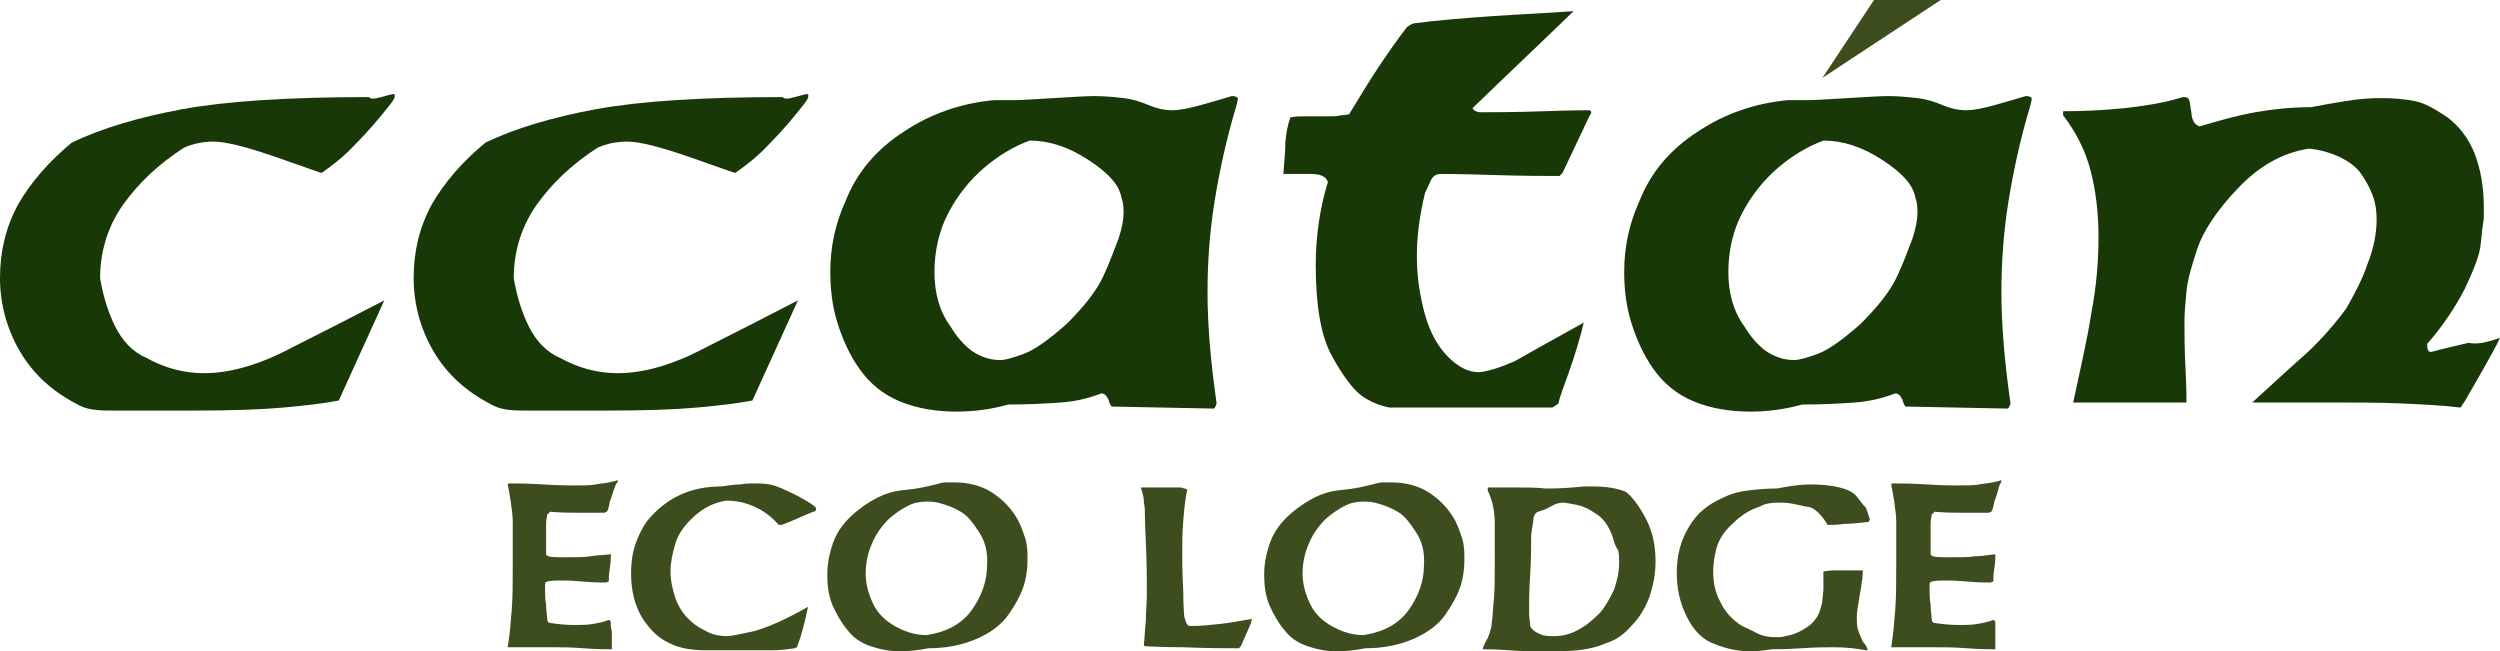 <?xml version="1.0" encoding="utf-8"?>
<!-- Generator: Adobe Illustrator 22.0.1, SVG Export Plug-In . SVG Version: 6.00 Build 0)  -->
<svg version="1.1" id="Layer_1" xmlns="http://www.w3.org/2000/svg" xmlns:xlink="http://www.w3.org/1999/xlink" x="0px" y="0px"
	 width="247.2px" height="64.4px" viewBox="0 0 247.2 64.4" style="enable-background:new 0 0 247.2 64.4;" xml:space="preserve">
<style type="text/css">
	.st0{enable-background:new    ;}
	.st1{fill:#183807;}
	.st2{fill:#3D4D1E;}
</style>
<g id="XMLID_2_">
	<g class="st0">
		<path class="st1" d="M38.6,10.3c-1.1,1.4-2.2,2.7-3.4,3.9c-1.2,1.3-2.4,2.2-3.4,2.9c-0.1,0-1.7-0.6-4.6-1.6
			c-2.9-1-4.9-1.5-6.1-1.5c-1,0-2,0.2-2.9,0.6c-2.5,1.6-4.5,3.5-6,5.6s-2.3,4.6-2.3,7.3c0.3,1.8,0.8,3.4,1.5,4.8
			c0.7,1.4,1.7,2.5,3.1,3.1c1.8,1,3.7,1.5,5.7,1.5c2.5,0,5.4-0.8,8.6-2.5c3.2-1.6,6.3-3.2,9.2-4.7l-4.5,9.9
			c-1.5,0.3-3.3,0.5-5.5,0.7s-5.2,0.3-9,0.3h-4.6c-0.5,0-1,0-1.5,0s-1,0-1.6,0c-0.7,0-1.4,0-2.1-0.1c-0.7-0.1-1.2-0.3-1.7-0.6
			C5.2,38.7,3.3,37,2,34.8s-2-4.7-2-7.3c0-2.7,0.6-5.1,1.8-7.3c1.2-2.1,3-4.2,5.3-6.1c2.9-1.4,6.6-2.5,10.9-3.3
			c4.4-0.8,10.5-1.2,18.5-1.2c0.1,0.2,0.5,0.2,1.2,0s1.1-0.3,1.2-0.3c0.1,0,0.2,0.1,0.1,0.2C39.1,9.6,38.9,9.9,38.6,10.3z"/>
		<path class="st1" d="M79.5,10.3c-1.1,1.4-2.2,2.7-3.4,3.9c-1.2,1.3-2.4,2.2-3.4,2.9c-0.1,0-1.7-0.6-4.6-1.6S63.2,14,62,14
			c-1,0-2,0.2-2.9,0.6c-2.5,1.6-4.5,3.5-6,5.6s-2.3,4.6-2.3,7.3c0.3,1.8,0.8,3.4,1.5,4.8c0.7,1.4,1.7,2.5,3.1,3.1
			c1.8,1,3.7,1.5,5.7,1.5c2.5,0,5.4-0.8,8.6-2.5c3.2-1.6,6.3-3.2,9.2-4.7l-4.5,9.9c-1.5,0.3-3.3,0.5-5.5,0.7s-5.2,0.3-9,0.3h-4.6
			c-0.5,0-1,0-1.5,0s-1,0-1.6,0c-0.7,0-1.4,0-2.1-0.1c-0.7-0.1-1.2-0.3-1.7-0.6c-2.3-1.2-4.2-2.9-5.5-5.1s-2-4.7-2-7.3
			c0-2.7,0.6-5.1,1.8-7.3c1.2-2.1,3-4.2,5.3-6.1c2.9-1.4,6.6-2.5,10.9-3.3c4.4-0.8,10.5-1.2,18.5-1.2c0.1,0.2,0.5,0.2,1.2,0
			s1.1-0.3,1.2-0.3s0.2,0.1,0.1,0.2C80,9.6,79.8,9.9,79.5,10.3z"/>
		<path class="st1" d="M122.3,10.3c-1,3.3-1.7,6.5-2.2,9.6s-0.7,6.1-0.7,9c0,3.2,0.3,6.8,0.9,11c-0.1,0.3-0.2,0.5-0.3,0.5l-10.1-0.2
			c0,0-0.2-0.3-0.3-0.7c-0.2-0.4-0.4-0.6-0.7-0.6c-1.3,0.5-2.6,0.8-4,0.9c-1.4,0.1-3.1,0.2-5.2,0.2c-1.8,0.5-3.5,0.7-5.1,0.7
			c-2,0-3.9-0.3-5.6-1s-3-1.8-4-3.2s-1.7-3-2.2-4.6s-0.7-3.3-0.7-5c0-2.5,0.5-4.8,1.5-7c1.1-2.8,3-5.1,5.8-6.9
			c2.7-1.8,5.7-2.8,8.9-3.1c0.4,0,0.7,0,1,0s0.7,0,1,0c0.8,0,2.1-0.1,3.9-0.2c1.8-0.1,3.1-0.2,4-0.2c1,0,2,0.1,2.9,0.2
			c0.9,0.1,1.8,0.4,2.5,0.7s1.5,0.5,2.3,0.5s1.7-0.2,2.8-0.5c1.1-0.3,2.1-0.6,3.1-0.9c0.4,0,0.6,0.1,0.6,0.3L122.3,10.3z
			 M110.9,19.6c-0.2-1.3-1.3-2.5-3.3-3.8s-3.9-1.9-5.8-1.9c-1.6,0.6-3.1,1.5-4.5,2.7s-2.6,2.7-3.5,4.4s-1.4,3.7-1.4,5.9
			c0,2.1,0.5,3.9,1.6,5.4c0.6,1,1.3,1.8,2.1,2.4c0.9,0.6,1.8,0.9,2.8,0.9c0.5,0,1.2-0.2,2.3-0.6c1.1-0.4,2.5-1.4,4.3-3
			c1.7-1.7,2.9-3.2,3.6-4.7s1.1-2.7,1.5-3.7c0.3-0.9,0.5-1.8,0.5-2.7C111.1,20.3,111,19.8,110.9,19.6z"/>
		<path class="st1" d="M157.2,11.4c-0.9,1.9-1.8,3.8-2.7,5.7l-0.3,0.3c-1.4,0-3.6,0-6.7-0.1c-3.1-0.1-4.7-0.1-5-0.1
			c-0.5,0-0.8,0.2-1,0.6c-0.2,0.4-0.4,0.9-0.6,1.3c-0.5,2.1-0.8,4.1-0.8,6.2c0,2.1,0.3,4,0.8,5.8s1.3,3.2,2.3,4.2s2,1.5,3,1.5
			c0.3,0,0.8-0.1,1.5-0.3s1.4-0.5,2.1-0.8c0.7-0.4,3-1.7,6.8-3.8c-0.3,1.3-0.8,3-1.5,5c-0.5,1.4-0.9,2.4-1,3l-0.6,0.4h-16.1
			c-1-0.2-2-0.6-2.8-1.2s-1.8-1.9-2.9-3.9c-1.1-2-1.6-5-1.6-9c0-2.8,0.4-5.6,1.2-8.2c-0.2-0.6-0.8-0.8-1.7-0.8c-0.8,0-1.6,0-2.4,0
			h-0.3c0.1-1.3,0.2-2.4,0.2-3.2c0.1-0.9,0.2-1.6,0.5-2.4c0.5-0.1,1-0.1,1.6-0.1s1,0,1.3,0h1.1c0.3,0,0.6,0,1-0.1
			c0.4,0,0.7-0.1,0.8-0.1c1.2-2,2.2-3.6,3-4.8s1.7-2.5,2.7-3.8c0.4-0.3,0.6-0.4,0.8-0.4c2.2-0.3,4.8-0.5,7.6-0.7
			c2.9-0.2,5.5-0.3,8.1-0.5c-3.3,3.2-6.7,6.4-10,9.6c0.1,0.2,0.4,0.4,0.8,0.4c1.3,0,3.3,0,6.2-0.1s4.4-0.1,4.5-0.1
			C157.4,10.9,157.4,11.2,157.2,11.4z"/>
		<path class="st1" d="M200.8,10.3c-1,3.3-1.7,6.5-2.2,9.6s-0.7,6.1-0.7,9c0,3.2,0.3,6.8,0.9,11c-0.1,0.3-0.2,0.5-0.3,0.5l-10.1-0.2
			c0,0-0.2-0.3-0.3-0.7c-0.2-0.4-0.4-0.6-0.7-0.6c-1.3,0.5-2.6,0.8-4,0.9c-1.4,0.1-3.1,0.2-5.2,0.2c-1.8,0.5-3.5,0.7-5.1,0.7
			c-2,0-3.9-0.3-5.6-1c-1.7-0.7-3-1.8-4-3.2s-1.7-3-2.2-4.6s-0.7-3.3-0.7-5c0-2.5,0.5-4.8,1.5-7c1.1-2.8,3-5.1,5.8-6.9
			c2.7-1.8,5.7-2.8,8.9-3.1c0.4,0,0.7,0,1,0s0.7,0,1,0c0.8,0,2.1-0.1,3.9-0.2c1.8-0.1,3.1-0.2,4-0.2c1,0,2,0.1,2.9,0.2
			c0.9,0.1,1.8,0.4,2.5,0.7s1.5,0.5,2.3,0.5s1.7-0.2,2.8-0.5s2.1-0.6,3.1-0.9c0.4,0,0.6,0.1,0.6,0.3L200.8,10.3z M189.4,19.6
			c-0.2-1.3-1.3-2.5-3.3-3.8s-3.9-1.9-5.8-1.9c-1.6,0.6-3.1,1.5-4.5,2.7s-2.6,2.7-3.5,4.4s-1.4,3.7-1.4,5.9c0,2.1,0.5,3.9,1.6,5.4
			c0.6,1,1.3,1.8,2.1,2.4c0.9,0.6,1.8,0.9,2.8,0.9c0.5,0,1.2-0.2,2.3-0.6c1.1-0.4,2.5-1.4,4.3-3c1.7-1.7,2.9-3.2,3.6-4.7
			c0.7-1.5,1.1-2.7,1.5-3.7c0.3-0.9,0.5-1.8,0.5-2.7C189.6,20.3,189.5,19.8,189.4,19.6z"/>
		<path class="st1" d="M247.2,33.4c-0.4,0.9-1,1.9-1.6,3c-0.7,1.2-1.3,2.3-1.9,3.3l-0.4,0.6c-1.6-0.2-3.5-0.3-5.7-0.4
			c-2.2-0.1-4.6-0.1-7.2-0.1h-7.7c2.1-1.9,3.8-3.5,5.4-4.9c1.5-1.4,2.8-2.9,3.9-4.4c0.8-1.4,1.6-2.9,2.1-4.4c0.6-1.5,0.9-3,0.9-4.4
			c0-0.8-0.1-1.6-0.4-2.4c-0.3-0.8-0.7-1.5-1.2-2.2s-1.3-1.2-2.1-1.6c-0.9-0.4-1.9-0.7-3-0.8c-2.6,0.4-4.9,1.7-7,3.9s-3.4,4.2-4,5.9
			c-0.6,1.8-1,3.2-1.1,4.3s-0.2,2.1-0.2,3c0,1.2,0,2.7,0.1,4.6c0.1,1.9,0.1,3,0.1,3.3v0.1h-10.9H205c0.7-3.3,1.4-6.3,1.8-8.9
			c0.5-2.6,0.7-5.1,0.7-7.5c0-2.5-0.3-4.7-0.8-6.6c-0.5-1.9-1.4-3.7-2.7-5.4V11c2,0,4-0.1,6-0.3c1.9-0.2,3.8-0.5,5.5-1
			c0.6-0.2,0.9-0.1,1,0.3c0.1,0.7,0.2,1.1,0.2,1.3s0.1,0.5,0.2,0.7c0.1,0.2,0.3,0.4,0.6,0.5c2-0.6,3.8-1.1,5.5-1.4
			c1.7-0.3,3.5-0.5,5.5-0.5c1-0.2,2.2-0.4,3.4-0.6c1.2-0.2,2.4-0.3,3.5-0.3c1.3,0,2.4,0.1,3.4,0.3s2,0.8,3.2,1.6
			c1.2,0.9,2.1,2.1,2.7,3.6c0.6,1.6,0.9,3.3,0.9,5.3c0,0.4,0,0.7,0,1.1c-0.1,0.6-0.2,1.4-0.3,2.5s-0.7,2.6-1.6,4.5
			c-1,1.9-2.2,3.7-3.7,5.4c0,0.6,0.1,0.8,0.4,0.8c1.5-0.4,2.8-0.7,3.7-0.9C245,34.1,246.1,33.8,247.2,33.4z"/>
	</g>
	<g class="st0">
		<path class="st2" d="M60.7,48.4c-0.1,0.3-0.2,0.7-0.4,1.2c-0.1,0.6-0.2,0.9-0.3,1c-0.1,0-0.2,0.1-0.2,0.1c-0.6,0-1.7,0-3.1,0
			c-1.4,0-2.2-0.1-2.3-0.1c-0.1,0.1-0.2,0.2-0.3,0.3c0,0.2-0.1,0.5-0.1,0.8s0,0.6,0,0.9c0,0.3,0,0.6,0,1.1s0,0.9,0,1.1
			c0,0.1,0.1,0.1,0.2,0.2c0.4,0.1,0.8,0.1,1.1,0.1s0.8,0,1.2,0c0.7,0,1.3,0,1.9-0.1s1.2-0.1,2-0.2c0,0.4,0,0.8-0.1,1.4
			c-0.1,0.6-0.1,1-0.1,1.3c-0.1,0-0.2,0.1-0.3,0.1c-0.5,0-1.2,0-2.3-0.1s-1.8-0.1-2.2-0.1s-0.8,0-1.3,0.1c-0.2,0.1-0.2,0.2-0.2,0.2
			c0,0.1,0,0.3,0,0.4c0,0.2,0,0.3,0,0.4c0,0.3,0,0.7,0.1,1.3c0,0.6,0.1,1,0.1,1.3s0.1,0.5,0.3,0.5c0.7,0.1,1.5,0.2,2.4,0.2
			c0.6,0,1.2,0,1.8-0.1s1.1-0.2,1.6-0.4c0.1,0,0.2,0.1,0.2,0.3v0.3c0,0.2,0.1,0.4,0.1,0.6s0,0.4,0,0.6v0.4c0,0.2,0,0.3,0,0.4
			c0,0.1,0,0.2,0,0.3c-0.6,0-1.5,0-2.8-0.1S55.5,64,54.8,64h-4.5h-0.1c0.2-1.2,0.3-2.4,0.4-3.7c0.1-1.3,0.1-2.7,0.1-4.3v-0.5V55
			v-0.4v-0.4v-0.3c0-0.3,0-0.6,0-1s0-0.6,0-1v-0.3c0-0.6-0.1-1.3-0.2-2c-0.1-0.7-0.2-1.2-0.3-1.7l0.1-0.1c0.7,0,1.8,0,3.4,0.1
			c1.6,0.1,2.7,0.1,3.2,0.1c0.8,0,1.5,0,2-0.1s0.9-0.1,1.3-0.2c0.4-0.1,0.6-0.1,0.8-0.2c0.1,0,0.1,0,0.1,0.1
			C60.8,48,60.8,48.2,60.7,48.4z"/>
		<path class="st2" d="M80.7,50.3c0,0.2-0.1,0.3-0.3,0.3c-1,0.4-2,0.9-3.1,1.3c-0.1,0-0.2,0-0.3,0c-0.7-0.8-1.5-1.4-2.4-1.8
			c-0.9-0.4-1.8-0.6-2.8-0.6c-1.2,0.2-2.2,0.7-3.1,1.5s-1.6,1.7-1.9,2.7s-0.5,1.9-0.5,2.8c0,0.9,0.2,1.8,0.5,2.7
			c0.3,0.8,0.8,1.6,1.5,2.2c0.5,0.5,1.1,0.8,1.7,1.1s1.3,0.4,1.9,0.4c0.4,0,1.3-0.2,2.7-0.5c1.4-0.4,3.2-1.2,5.3-2.4
			c-0.2,1-0.4,1.8-0.6,2.5s-0.4,1.2-0.5,1.5c-0.1,0-0.2,0.1-0.2,0.1c-0.7,0.1-1.5,0.2-2.2,0.2c-0.8,0-1.6,0-2.4,0h-0.4h-0.3
			c-0.3,0-0.6,0-1,0c-0.3,0-0.6,0-0.9,0h-0.3c-0.2,0-0.4,0-0.7,0c-0.2,0-0.4,0-0.6,0c-1.4,0-2.6-0.2-3.6-0.7
			c-1.1-0.5-1.9-1.3-2.7-2.5c-0.7-1.2-1.1-2.6-1.1-4.4c0-0.9,0.1-1.9,0.4-2.8c0.3-0.9,0.7-1.7,1.2-2.4c1.9-2.3,4.3-3.4,7.3-3.4
			c0.8-0.1,1.4-0.2,1.9-0.2c0.5-0.1,1-0.1,1.5-0.1c0.3,0,0.8,0,1.4,0.1s1.5,0.5,2.7,1.1C80.1,49.7,80.7,50.1,80.7,50.3z"/>
		<path class="st2" d="M100.7,51.5c0.3,0.6,0.5,1.2,0.7,1.8c0.2,0.7,0.2,1.4,0.2,2c0,0.9-0.1,1.8-0.4,2.7s-0.8,1.8-1.5,2.8
			s-1.8,1.8-3.2,2.4c-1.4,0.6-3,0.9-4.7,0.9c-1,0.2-1.9,0.3-2.8,0.3c-1.1,0-2-0.2-2.9-0.5s-1.7-0.8-2.3-1.6
			c-0.6-0.7-1.1-1.6-1.5-2.5c-0.4-1-0.5-2-0.5-3s0.2-2.1,0.6-3.2c0.4-1.1,1.2-2.2,2.5-3.2s2.6-1.7,4.1-1.9c1-0.1,1.7-0.2,2.2-0.3
			s0.9-0.2,1.3-0.3s0.7-0.2,1-0.2s0.6,0,0.9,0c1.3,0,2.6,0.3,3.7,1C99.3,49.5,100.1,50.4,100.7,51.5z M96.8,52.6
			c-0.6-0.9-1.1-1.6-1.8-2s-1.2-0.6-1.9-0.8c-0.6-0.2-1.1-0.2-1.5-0.2c-0.6,0-1.2,0.1-1.8,0.4c-0.6,0.3-1.2,0.7-1.9,1.3
			c-0.7,0.7-1.3,1.5-1.7,2.5c-0.4,0.9-0.6,1.9-0.6,2.9c0,0.9,0.2,1.8,0.6,2.7c0.4,1,1.1,1.8,2.1,2.4s2.1,1,3.3,1
			c2-0.3,3.5-1.1,4.5-2.5s1.5-2.9,1.5-4.4C97.7,54.6,97.4,53.5,96.8,52.6z"/>
		<path class="st2" d="M123.7,61.6l-1,2.3c-0.1,0.1-0.2,0.2-0.2,0.2c-1.4,0-3.2,0-5.5-0.1c-2.2,0-3.5-0.1-3.8-0.1l-0.1-0.1
			c0.1-0.8,0.1-1.6,0.2-2.4c0-0.9,0.1-1.7,0.1-2.6c0-1.4,0-3.1-0.1-5.2s-0.1-3.1-0.1-3.2c0-0.3-0.1-0.6-0.1-0.9s-0.1-0.7-0.3-1.3
			h0.1c0.4,0,0.8,0,1.2,0c0.4,0,0.9,0,1.3,0c0.7,0,1.2,0,1.4,0c0.2,0.1,0.4,0.1,0.6,0.2c-0.2,0.9-0.3,1.9-0.4,3.1
			c-0.1,1.1-0.1,2.3-0.1,3.3c0,0.7,0,1.9,0.1,3.6c0,1.7,0.1,2.5,0.1,2.6c0.1,0.2,0.1,0.4,0.2,0.6c0.1,0.2,0.2,0.3,0.4,0.3
			c1,0,2-0.1,2.9-0.2c0.9-0.1,2-0.3,3.2-0.5C123.7,61.5,123.7,61.5,123.7,61.6z"/>
		<path class="st2" d="M143.9,51.5c0.3,0.6,0.5,1.2,0.7,1.8c0.2,0.7,0.2,1.4,0.2,2c0,0.9-0.1,1.8-0.4,2.7c-0.3,0.9-0.8,1.8-1.5,2.8
			s-1.8,1.8-3.2,2.4c-1.4,0.6-3,0.9-4.7,0.9c-1,0.2-1.9,0.3-2.8,0.3c-1.1,0-2-0.2-2.9-0.5s-1.7-0.8-2.3-1.6
			c-0.6-0.7-1.1-1.6-1.5-2.5c-0.4-1-0.5-2-0.5-3s0.2-2.1,0.6-3.2c0.4-1.1,1.2-2.2,2.5-3.2c1.3-1,2.6-1.7,4.1-1.9
			c1-0.1,1.7-0.2,2.2-0.3s0.9-0.2,1.3-0.3c0.4-0.1,0.7-0.2,1-0.2s0.6,0,0.9,0c1.3,0,2.6,0.3,3.7,1C142.5,49.5,143.3,50.4,143.9,51.5
			z M140,52.6c-0.6-0.9-1.1-1.6-1.8-2s-1.2-0.6-1.9-0.8c-0.6-0.2-1.1-0.2-1.5-0.2c-0.6,0-1.2,0.1-1.8,0.4c-0.6,0.3-1.2,0.7-1.9,1.3
			c-0.7,0.7-1.3,1.5-1.7,2.5c-0.4,0.9-0.6,1.9-0.6,2.9c0,0.9,0.2,1.8,0.6,2.7c0.4,1,1.1,1.8,2.1,2.4s2.1,1,3.3,1
			c2-0.3,3.5-1.1,4.5-2.5s1.5-2.9,1.5-4.4C140.9,54.6,140.6,53.5,140,52.6z"/>
		<path class="st2" d="M162.7,51.2c0.7,1.3,1,2.7,1,4.3c0,1.2-0.2,2.3-0.6,3.5c-0.4,1.1-1,2.1-1.8,2.9c-0.7,0.8-1.5,1.4-2.5,1.7
			c-0.9,0.4-1.9,0.6-2.8,0.7c-1,0.1-2.2,0.1-3.8,0.1c-0.7,0-1.7,0-3-0.1s-2.2-0.1-2.6-0.1c0.1-0.3,0.2-0.6,0.5-1.1
			c0.2-0.5,0.4-1,0.4-1.5c0.1-0.5,0.1-1.2,0.2-2.2s0.1-2.1,0.1-3.5v-0.5V55v-0.6v-0.3v-0.3c0-0.3,0-0.6,0-0.9c0-0.3,0-0.6,0-0.9
			v-0.2c0-1.2-0.2-2.3-0.7-3.3c0-0.2,0-0.3,0.1-0.3c0.9,0,1.9,0,2.8,0c0.9,0,1.9,0,2.8,0.1h0.5c1.2,0,2.3-0.1,3.3-0.2h1
			c1.3,0,2.3,0.2,3.1,0.5C161.3,49,162,49.9,162.7,51.2z M159.5,53.2c-0.4-1.2-1-2-1.7-2.4c-0.7-0.5-1.4-0.8-2-0.9
			c-0.6-0.1-1-0.2-1.2-0.2c-0.4,0-0.8,0.1-1.3,0.4s-0.9,0.4-1.2,0.5s-0.5,0.4-0.5,1c-0.1,0.6-0.2,1.1-0.2,1.6c0,0.9,0,2.1-0.1,3.7
			s-0.1,2.5-0.1,2.6c0,0.4,0,0.8,0,1.2s0.1,0.8,0.1,1.2c0.1,0.2,0.2,0.3,0.3,0.4c0.1,0.1,0.4,0.3,0.7,0.4c0.4,0.2,0.8,0.2,1.4,0.2
			c0.8,0,1.6-0.2,2.3-0.6c0.8-0.4,1.5-1,2.2-1.7c0.6-0.7,1-1.5,1.4-2.3c0.3-0.9,0.5-1.7,0.5-2.7c0-0.4,0-0.8-0.1-1.2
			C159.7,54,159.6,53.6,159.5,53.2z"/>
		<path class="st2" d="M184.9,51.4c-0.1,0.1-0.1,0.1-0.1,0.2c-0.9,0.1-1.7,0.2-2.4,0.2c-0.7,0.1-1.2,0.1-1.7,0.1
			c-0.2-0.4-0.5-0.8-0.9-1.2s-0.8-0.6-1.2-0.6c-0.4-0.1-0.9-0.2-1.4-0.3s-0.9-0.1-1.4-0.1c-0.7,0-1.3,0.1-1.8,0.4
			c-1,0.3-1.9,0.9-2.7,1.7c-0.9,0.8-1.4,1.7-1.6,2.5c-0.2,0.8-0.3,1.6-0.3,2.2c0,1.1,0.2,2.1,0.7,3c0.4,0.9,1.1,1.7,2,2.3
			c0.5,0.3,1.1,0.5,1.6,0.8c0.6,0.3,1.2,0.4,1.8,0.4c0.2,0,0.3,0,0.5,0s0.5-0.1,1-0.2s1.1-0.4,1.7-0.8s1.1-1,1.3-1.8
			c0.1-0.3,0.2-0.6,0.2-0.9c0-0.3,0.1-0.7,0.1-1.1c0-0.2,0-0.5,0-0.9s0-0.7,0-0.8c0.2,0,0.6-0.1,1-0.1s0.8,0,1.1,0h1.6
			c0,0,0,0,0.1,0h0.1c0,0.5-0.1,1.3-0.3,2.4s-0.3,1.8-0.3,2.2s0,0.8,0.1,1.2c0.1,0.3,0.2,0.6,0.3,0.8s0.2,0.5,0.4,0.7
			s0.2,0.4,0.3,0.6c-0.1,0-0.1,0-0.2,0l0,0c-1-0.2-2.1-0.3-3.2-0.3c-0.7,0-1.7,0-3.2,0.1s-2.4,0.1-2.9,0.1c-0.7,0.1-1.3,0.2-2,0.2
			c-1.2,0-2.4-0.2-3.6-0.7c-1.2-0.4-2.1-1.3-2.8-2.7s-1-2.8-1-4.4c0-1.7,0.4-3.2,1.2-4.5c0.8-1.4,2-2.3,3.4-2.9
			c0.8-0.4,1.6-0.6,2.4-0.7c0.9-0.1,1.8-0.2,2.9-0.2c1.1-0.2,2.2-0.4,3.3-0.4s2.1,0.1,2.9,0.3c0.8,0.2,1.4,0.5,1.7,0.9
			s0.6,0.8,0.9,1.1C184.7,50.7,184.8,51.1,184.9,51.4z"/>
		<path class="st2" d="M197.6,48.4c-0.1,0.3-0.2,0.7-0.4,1.2c-0.1,0.6-0.2,0.9-0.3,1c-0.1,0-0.2,0.1-0.2,0.1c-0.6,0-1.7,0-3.1,0
			s-2.2-0.1-2.3-0.1c-0.1,0.1-0.2,0.2-0.3,0.3c0,0.2-0.1,0.5-0.1,0.8s0,0.6,0,0.9c0,0.3,0,0.6,0,1.1s0,0.9,0,1.1
			c0,0.1,0.1,0.1,0.2,0.2c0.4,0.1,0.8,0.1,1.1,0.1s0.8,0,1.2,0c0.7,0,1.3,0,1.9-0.1c0.6,0,1.2-0.1,2-0.2c0,0.4,0,0.8-0.1,1.4
			c-0.1,0.6-0.1,1-0.1,1.3c-0.1,0-0.2,0.1-0.3,0.1c-0.5,0-1.2,0-2.3-0.1s-1.8-0.1-2.2-0.1s-0.8,0-1.3,0.1c-0.2,0.1-0.2,0.2-0.2,0.2
			c0,0.1,0,0.3,0,0.4c0,0.2,0,0.3,0,0.4c0,0.3,0,0.7,0.1,1.3c0,0.6,0.1,1,0.1,1.3s0.1,0.5,0.3,0.5c0.7,0.1,1.5,0.2,2.4,0.2
			c0.6,0,1.2,0,1.8-0.1s1.1-0.2,1.6-0.4c0.1,0,0.2,0.1,0.2,0.3v0.3c0,0.2,0,0.4,0,0.6s0,0.4,0,0.6v0.4c0,0.2,0,0.3,0,0.4
			c0,0.1,0,0.2,0,0.3c-0.6,0-1.5,0-2.8-0.1s-2.2-0.1-2.9-0.1h-4.5H187c0.2-1.2,0.3-2.4,0.4-3.7c0.1-1.3,0.1-2.7,0.1-4.3v-0.5V55
			v-0.4v-0.4v-0.3c0-0.3,0-0.6,0-1s0-0.6,0-1v-0.3c0-0.6-0.1-1.3-0.2-2c-0.1-0.7-0.2-1.2-0.3-1.7l0.1-0.1c0.7,0,1.8,0,3.4,0.1
			c1.6,0.1,2.7,0.1,3.2,0.1c0.8,0,1.5,0,2-0.1s0.9-0.1,1.3-0.2c0.4-0.1,0.6-0.1,0.8-0.2c0.1,0,0.1,0,0.1,0.1
			C197.7,48,197.6,48.2,197.6,48.4z"/>
	</g>
	<g>
		<polyline class="st2" points="180.2,7.7 185.3,0 191.9,0 		"/>
	</g>
</g>
</svg>
